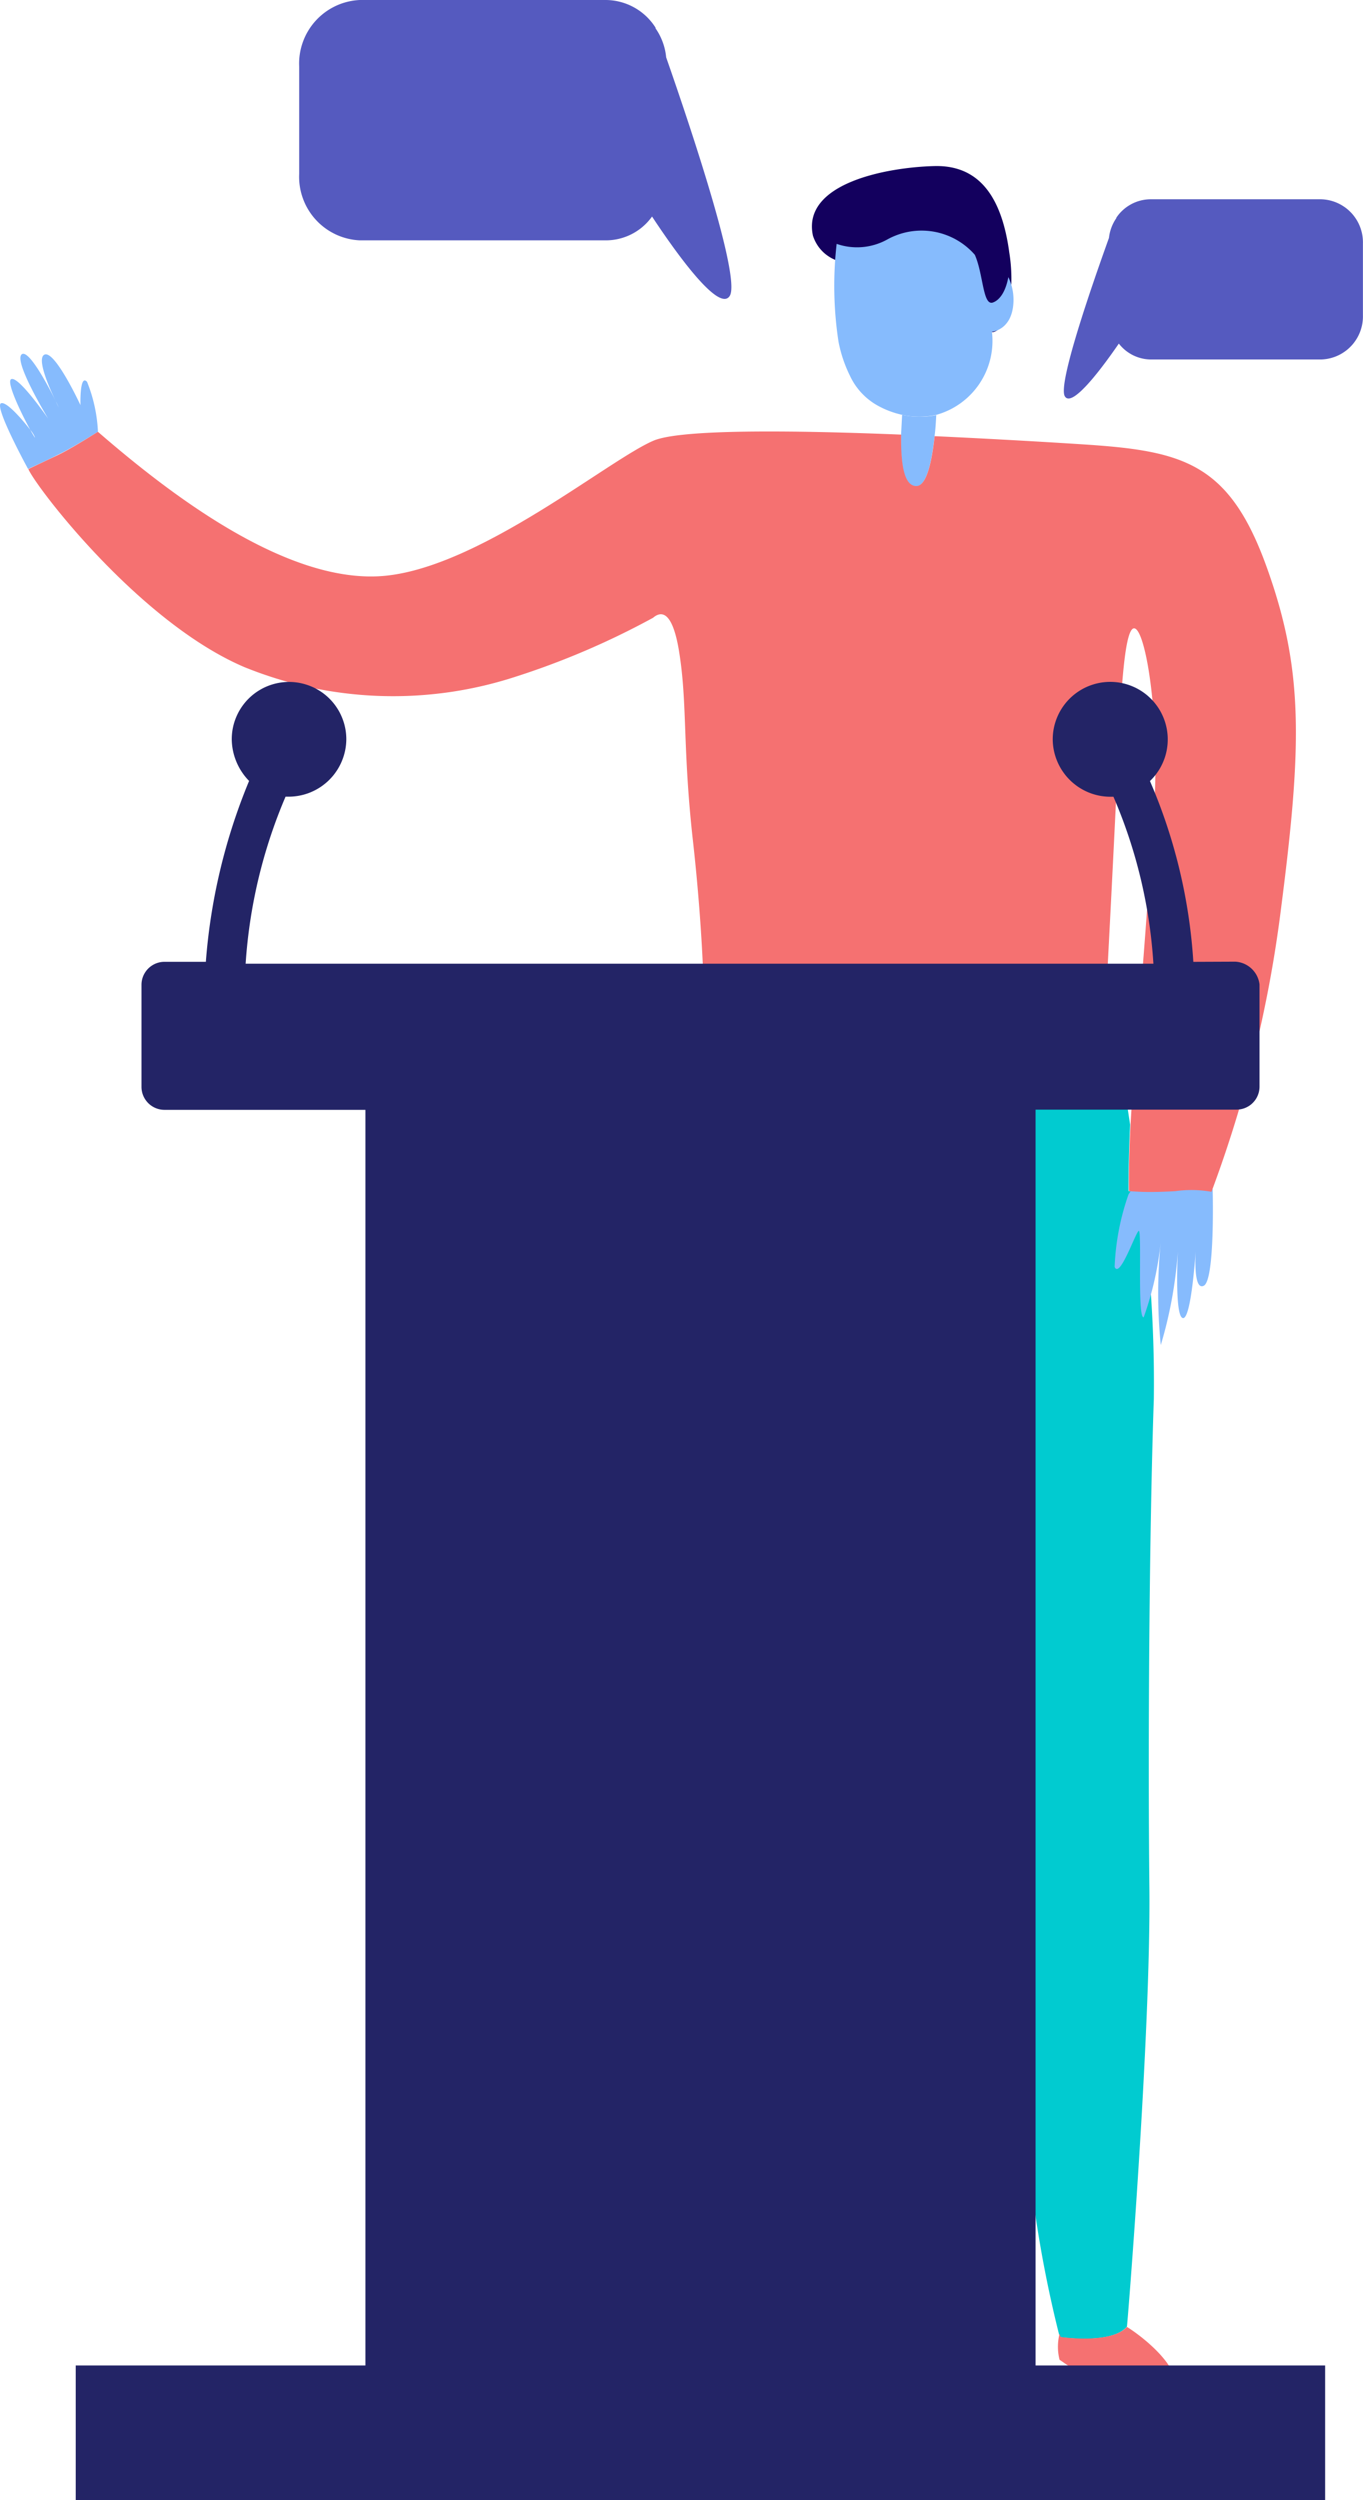 <svg id="Group_14" data-name="Group 14" xmlns="http://www.w3.org/2000/svg" width="36" height="66" viewBox="0 0 36 66">
  <g id="Group_4" data-name="Group 4">
    <g id="Group_2" data-name="Group 2" transform="translate(0 4.384)">
      <path id="Path" d="M14.684,5.531c-.2-.008-.3-.017-.3-.017s-.008-.638.042-1.755C14.183,2.145,13.924.753,13.79,0A9.229,9.229,0,0,1,8.838,1.416,16.08,16.08,0,0,1,3.15.447C2.832,2.186,1.83,8.512,1.4,11.145S.193,22.48.059,24.708s0,10.135,0,10.135a2.08,2.08,0,0,0,1.27.538,1.561,1.561,0,0,0,1.019-.174.494.494,0,0,0,.067-.05s.685-2.973,1.136-6.806,1.587-8.992,2.021-11.716,1.637-8.04,1.888-9.1.568-2.053.885-2,1.161,3.18,1.412,5.7.885,8.023,1.111,11.335.635,6.1.885,8.6a32.159,32.159,0,0,0,.793,4.513c.017.05.025.083.025.083s1.328.2,1.754-.257c0-.008.008-.008.017-.017s.635-7.725.593-11.6,0-9.464.117-12.884A34.378,34.378,0,0,0,14.684,5.531Z" transform="translate(15.423 21.545)" fill="#01cbd0"/>
      <path id="Path-2" data-name="Path" d="M.39.405A6.529,6.529,0,0,0,.023,2.319c.134.324.543-.886.635-.951S.616,3.7.791,3.648a8.392,8.392,0,0,0,.451-2,13.6,13.6,0,0,0,0,2.735,11.344,11.344,0,0,0,.451-2.475S1.6,3.637,1.827,3.67s.342-1.848.342-1.848-.092,1.146.209.994S2.612.265,2.612.265.891-.416.39.405Z" transform="translate(29.417 26.741)" fill="#86bbfd"/>
      <path id="Path-3" data-name="Path" d="M5.212,2.279C5.027.908,4.479-.03,3.239,0S-.269.444.026,1.835A1.025,1.025,0,0,0,.65,2.49,1.41,1.41,0,0,0,2,2.349a1.67,1.67,0,0,1,2.336.494c.228.635.211,1.643.481,1.532.169-.06.337-.323.413-.816A4.367,4.367,0,0,0,5.212,2.279Z" transform="translate(21.445)" fill="#13005e"/>
      <path id="Path-4" data-name="Path" d="M4.732,1.891c-.042.729-.568.762-.568.762A2.026,2.026,0,0,1,2.7,4.847a2.109,2.109,0,0,1-.91,0,2.366,2.366,0,0,1-.668-.257,1.74,1.74,0,0,1-.71-.778,3.529,3.529,0,0,1-.3-.894A9.744,9.744,0,0,1,.063.335,1.647,1.647,0,0,0,1.4.219,1.868,1.868,0,0,1,3.713.624c.226.513.209,1.35.476,1.259.167-.058.334-.265.409-.671A1.391,1.391,0,0,1,4.732,1.891Z" transform="translate(22.035 1.719)" fill="#86bbfd"/>
      <path id="Path-5" data-name="Path" d="M.028,0C.019.157.011.339,0,.53c-.017.646.042,1.358.4,1.358.284,0,.418-.712.484-1.317C.913.356.921.157.93.008A2.21,2.21,0,0,1,.028,0Z" transform="translate(23.799 6.567)" fill="#86bbfd"/>
      <path id="Path-6" data-name="Path" d="M2.587,2.059A4.007,4.007,0,0,0,2.3.742c-.2-.224-.175.613-.175.613S1.451-.1,1.175.022c-.217.1.134.894.3,1.234.05.1.075.157.075.157a1.545,1.545,0,0,1-.075-.157C1.284.866.758-.127.574.014c-.226.182.7,1.7.7,1.7S.5.593.3.668C.148.726.574,1.6.8,2.009a.693.693,0,0,1,.125.2c0,.017-.05-.066-.125-.2-.217-.282-.643-.77-.777-.7-.175.1.718,1.731.718,1.731s.409-.182.768-.364C1.885,2.5,2.587,2.059,2.587,2.059Z" transform="translate(0 4.955)" fill="#86bbfd"/>
      <path id="Path-7" data-name="Path" d="M32.7,3.56C31.722.853,30.519.521,27.971.348,27.086.29,25.583.2,23.937.124c-.067.613-.2,1.317-.484,1.317-.359,0-.409-.712-.4-1.358C20.2-.033,17.2-.066,16.5.248,15.31.762,11.952,3.56,9.43,3.809S3.842,1.747,1.837.008c0,0-.7.447-1.069.621S0,.993,0,.993c.184.447,2.907,4.032,5.7,5.225a10.432,10.432,0,0,0,7.116.273A20.839,20.839,0,0,0,16.5,4.918c.184-.157.5-.248.685.878.226,1.383.092,2.542.367,5s.292,4.19.292,4.19a16.027,16.027,0,0,0,5.688.969,9.266,9.266,0,0,0,4.953-1.416s.209-3.966.292-5.854.184-3.693.476-3.469.635,2.434.476,4.819-.317,4.463-.5,6.6c-.05.638-.092,1.192-.117,1.664-.058,1.118-.042,1.755-.042,1.755s.1.008.3.017.509.008.927-.017a3.044,3.044,0,0,1,.952.017,32.993,32.993,0,0,0,1.837-7.477C33.651,8.222,33.676,6.26,32.7,3.56Z" transform="translate(0.749 7.006)" fill="#f57171"/>
      <path id="Path-8" data-name="Path" d="M2.815.538A2.08,2.08,0,0,1,1.545,0C1.295.1.017.712,0,1.076s1.136.6,2.155.364A6.123,6.123,0,0,0,3.976.646.788.788,0,0,0,3.917.323,1.887,1.887,0,0,1,2.815.538Z" transform="translate(13.954 56.388)" fill="#f57171"/>
      <path id="Path-9" data-name="Path" d="M.067.265S.059.232.042.182h0a1.374,1.374,0,0,0,0,.687c.033.008,1.712,1.283,2.7.936C3.659,1.482,2.464.4,1.821,0,1.4.464.067.265.067.265Z" transform="translate(27.944 57.042)" fill="#f57171"/>
    </g>
    <path id="Path-10" data-name="Path" d="M9.693,1.514a1.6,1.6,0,0,0-.28-.765V.731h0A1.568,1.568,0,0,0,8.106,0H1.6A1.68,1.68,0,0,0,0,1.752V4.593A1.68,1.68,0,0,0,1.6,6.345h6.5A1.5,1.5,0,0,0,9.32,5.716c.482.731,1.758,2.586,2.054,2.092S10.3,3.249,9.693,1.514Z" transform="translate(7.902)" fill="#555abf"/>
    <path id="Path-11" data-name="Path" d="M1.192,1.021A1.132,1.132,0,0,1,1.386.5V.488h0A1.1,1.1,0,0,1,2.291,0h4.5A1.138,1.138,0,0,1,7.9,1.168V3.062A1.138,1.138,0,0,1,6.793,4.23h-4.5a1.082,1.082,0,0,1-.84-.42C1.116,4.3.233,5.534.029,5.205-.176,4.9.772,2.189,1.192,1.021Z" transform="translate(28.098 5.26)" fill="#555abf"/>
  </g>
  <g id="Group_9" data-name="Group 9" transform="translate(2 18)">
    <g id="Group_4-2" data-name="Group 4" transform="translate(1.737)">
      <path id="Fill_3" data-name="Fill 3" d="M27.782,7.391a14.267,14.267,0,0,0-1.146-4.773,1.519,1.519,0,1,0-2.568-1.1,1.527,1.527,0,0,0,1.513,1.515h.091A13.183,13.183,0,0,1,26.727,7.44l-23.976,0A13.458,13.458,0,0,1,3.805,3.031H3.9A1.527,1.527,0,0,0,5.41,1.515a1.513,1.513,0,1,0-3.026,0,1.6,1.6,0,0,0,.458,1.1A15.515,15.515,0,0,0,1.7,7.39H.6a.608.608,0,0,0-.6.6v2.708a.608.608,0,0,0,.6.6H5.915V45.625a.608.608,0,0,0,.6.6h16.5a.608.608,0,0,0,.6-.6V11.292H28.93a.608.608,0,0,0,.6-.6l0-2.706a.684.684,0,0,0-.641-.6Z" fill="#232466"/>
    </g>
    <rect id="Rectangle" width="33" height="3.556" transform="translate(0 44.444)" fill="#232466"/>
  </g>
</svg>
